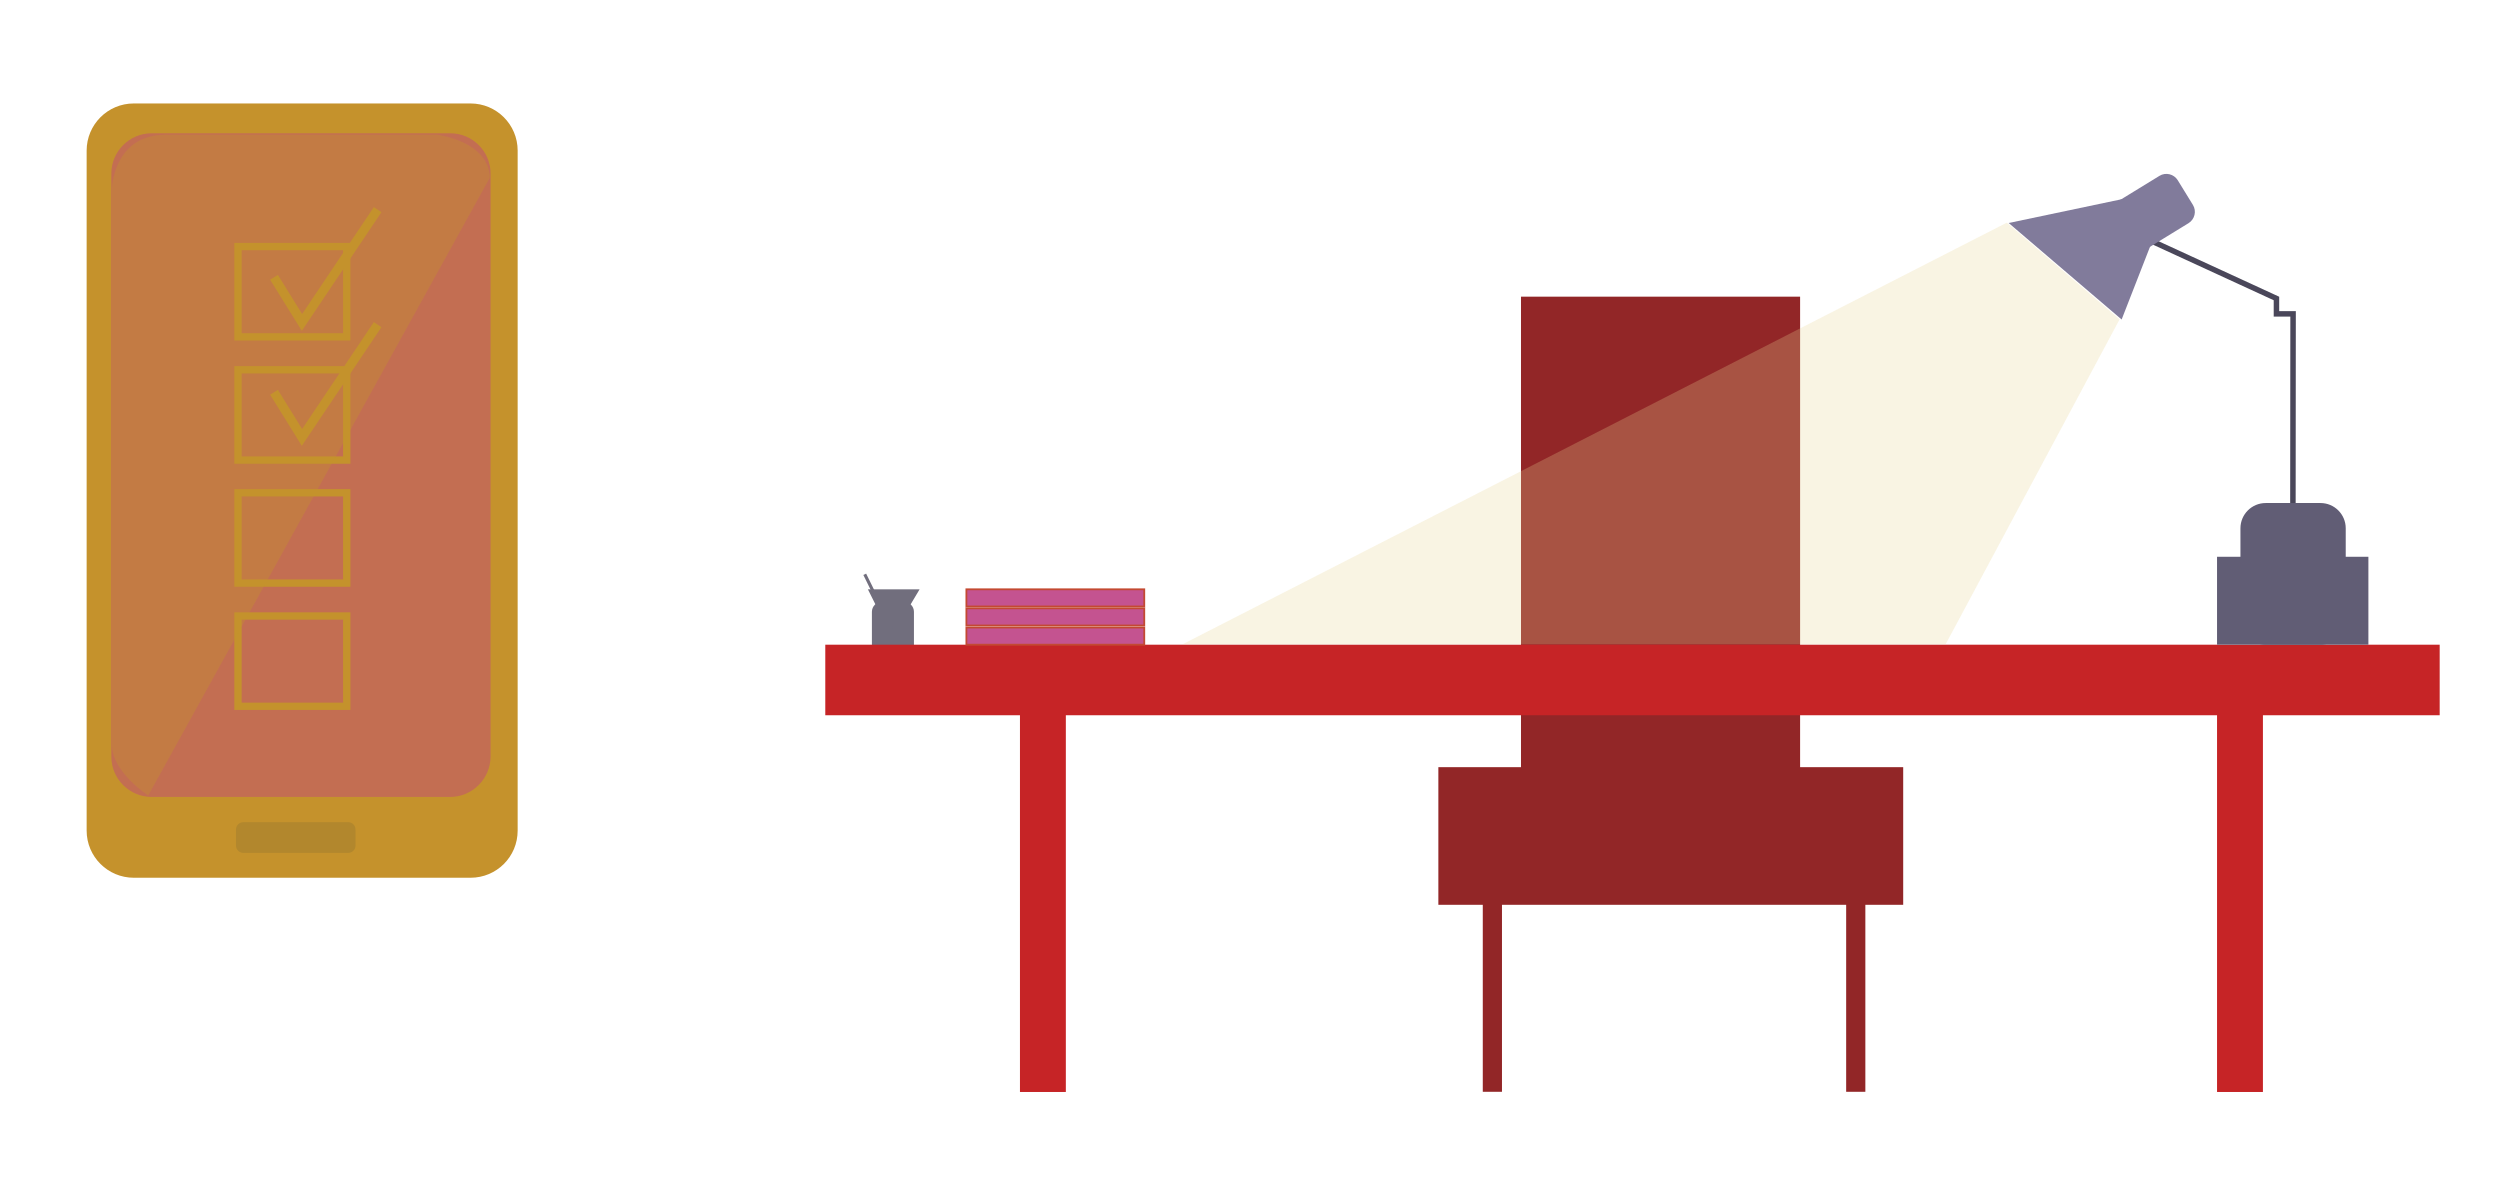 <?xml version="1.0" encoding="utf-8"?>
<!-- Generator: Adobe Illustrator 19.1.0, SVG Export Plug-In . SVG Version: 6.00 Build 0)  -->
<svg version="1.1" id="Layer_1" xmlns="http://www.w3.org/2000/svg" xmlns:xlink="http://www.w3.org/1999/xlink" x="0px" y="0px"
	 viewBox="0 0 1367.7 648.7" style="enable-background:new 0 0 1367.7 648.7;" xml:space="preserve">
<style type="text/css">
	.st0{fill:#716E7D;}
	.st1{fill:#922627;}
	.st2{fill:#C62426;}
	.st3{fill:none;stroke:#4A475A;stroke-width:3;stroke-miterlimit:10;}
	.st4{fill:#615D75;}
	.st5{fill:#817B9B;}
	.st6{opacity:0.26;fill:#E9D494;}
	.st7{fill:#C45390;stroke:#C34932;stroke-miterlimit:10;}
	.st8{fill:#C5922C;}
	.st9{fill:#C36E52;}
	.st10{fill:#B2872D;}
	.st11{fill:none;stroke:#C4922C;stroke-width:4;stroke-miterlimit:10;}
	.st12{fill:none;stroke:#C4922C;stroke-width:5;stroke-miterlimit:10;}
	.st13{opacity:0.35;fill:#C4922C;}
</style>
<g>
	<g>
		<path class="st0" d="M494.5,363.2h-12c-3,0-5.5-2.5-5.5-5.5v-23c0-3,2.5-5.5,5.5-5.5h12c3,0,5.5,2.5,5.5,5.5v23
			C500,360.7,497.5,363.2,494.5,363.2z"/>
		<polygon class="st0" points="496.9,332.8 503.1,322.4 474.8,322.4 480,332.8 		"/>
		
			<rect x="479.9" y="312.4" transform="matrix(0.897 -0.441 0.441 0.897 -95.914 245.972)" class="st0" width="1.7" height="33.5"/>
	</g>
	<g>
		<rect x="832.1" y="162.3" class="st1" width="152.7" height="311.8"/>
		<rect x="786.9" y="419.7" class="st1" width="254.3" height="75.3"/>
		<rect x="1010" y="484.5" class="st1" width="10.5" height="112.8"/>
		<rect x="811.2" y="484.5" class="st1" width="10.5" height="112.8"/>
	</g>
	<g>
		<rect x="451.5" y="352.7" class="st2" width="883.2" height="38.6"/>
		<rect x="1212.9" y="370.4" class="st2" width="25.1" height="227"/>
		<rect x="558" y="370.4" class="st2" width="25.1" height="227"/>
	</g>
	<polyline class="st3" points="1254.4,282.6 1254.5,171.7 1245.4,171.7 1245.4,163.3 1177.4,132 	"/>
	<g>
		<rect x="1212.9" y="304.6" class="st4" width="82.8" height="48.1"/>
		<path class="st4" d="M1269.5,352.7h-30c-7.6,0-13.8-6.2-13.8-13.8V289c0-7.6,6.2-13.8,13.8-13.8h30c7.6,0,13.8,6.2,13.8,13.8V339
			C1283.2,346.5,1277.1,352.7,1269.5,352.7z"/>
	</g>
	<g>
		<path class="st5" d="M1197.3,122.1l-41.9,25.7c-3.4,2.1-7.9,1-10-2.4l-8.3-13.5c-2.1-3.4-1-7.9,2.4-10l41.9-25.7
			c3.4-2.1,7.9-1,10,2.4l8.3,13.5C1201.8,115.5,1200.7,120,1197.3,122.1z"/>
		<polygon class="st5" points="1160.7,109 1098.9,122 1160.7,174.8 1177.4,132 		"/>
	</g>
	<polygon class="st6" points="1097.9,121.8 646.9,352.5 1064.4,352.5 1159.6,174.7 	"/>
	<g>
		<rect x="528.7" y="322.4" class="st7" width="97.3" height="9.4"/>
		<rect x="528.7" y="332.8" class="st7" width="97.3" height="9.4"/>
		<rect x="528.7" y="343.3" class="st7" width="97.3" height="9.4"/>
	</g>
	<path class="st8" d="M257.4,480.2H73.2c-14.2,0-25.8-11.5-25.8-25.8v-372c0-14.2,11.5-25.8,25.8-25.8h184.2
		c14.2,0,25.8,11.5,25.8,25.8v372C283.2,468.7,271.7,480.2,257.4,480.2z"/>
	<path class="st9" d="M246.2,436H83c-12.2,0-22.1-9.9-22.1-22.1V95c0-12.2,9.9-22.1,22.1-22.1h163.3c12.2,0,22.1,9.9,22.1,22.1
		v318.9C268.3,426.1,258.4,436,246.2,436z"/>
	<path class="st10" d="M190.5,466.6h-57.4c-2.2,0-4-1.8-4-4v-8.8c0-2.2,1.8-4,4-4h57.4c2.2,0,4,1.8,4,4v8.8
		C194.5,464.8,192.7,466.6,190.5,466.6z"/>
	<g>
		<rect x="130.2" y="134.9" class="st11" width="59.5" height="49.4"/>
		<rect x="130.2" y="202.3" class="st11" width="59.5" height="49.4"/>
		<rect x="130.2" y="269.6" class="st11" width="59.5" height="49.4"/>
		<rect x="130.2" y="337" class="st11" width="59.5" height="49.4"/>
		<polyline class="st12" points="149.9,151.7 165.2,176.4 206.6,114.7 		"/>
		<polyline class="st12" points="149.9,214.6 165.2,239.3 206.6,177.6 		"/>
	</g>
	<path class="st13" d="M268,97.2L81.1,435.2c0,0-19.9-12.8-19.9-27.9c0-15,0-304.1,0-304.1S62,73.7,90.6,73.7s148.6,0,148.6,0
		S267.4,77.1,268,97.2z"/>
</g>
</svg>
